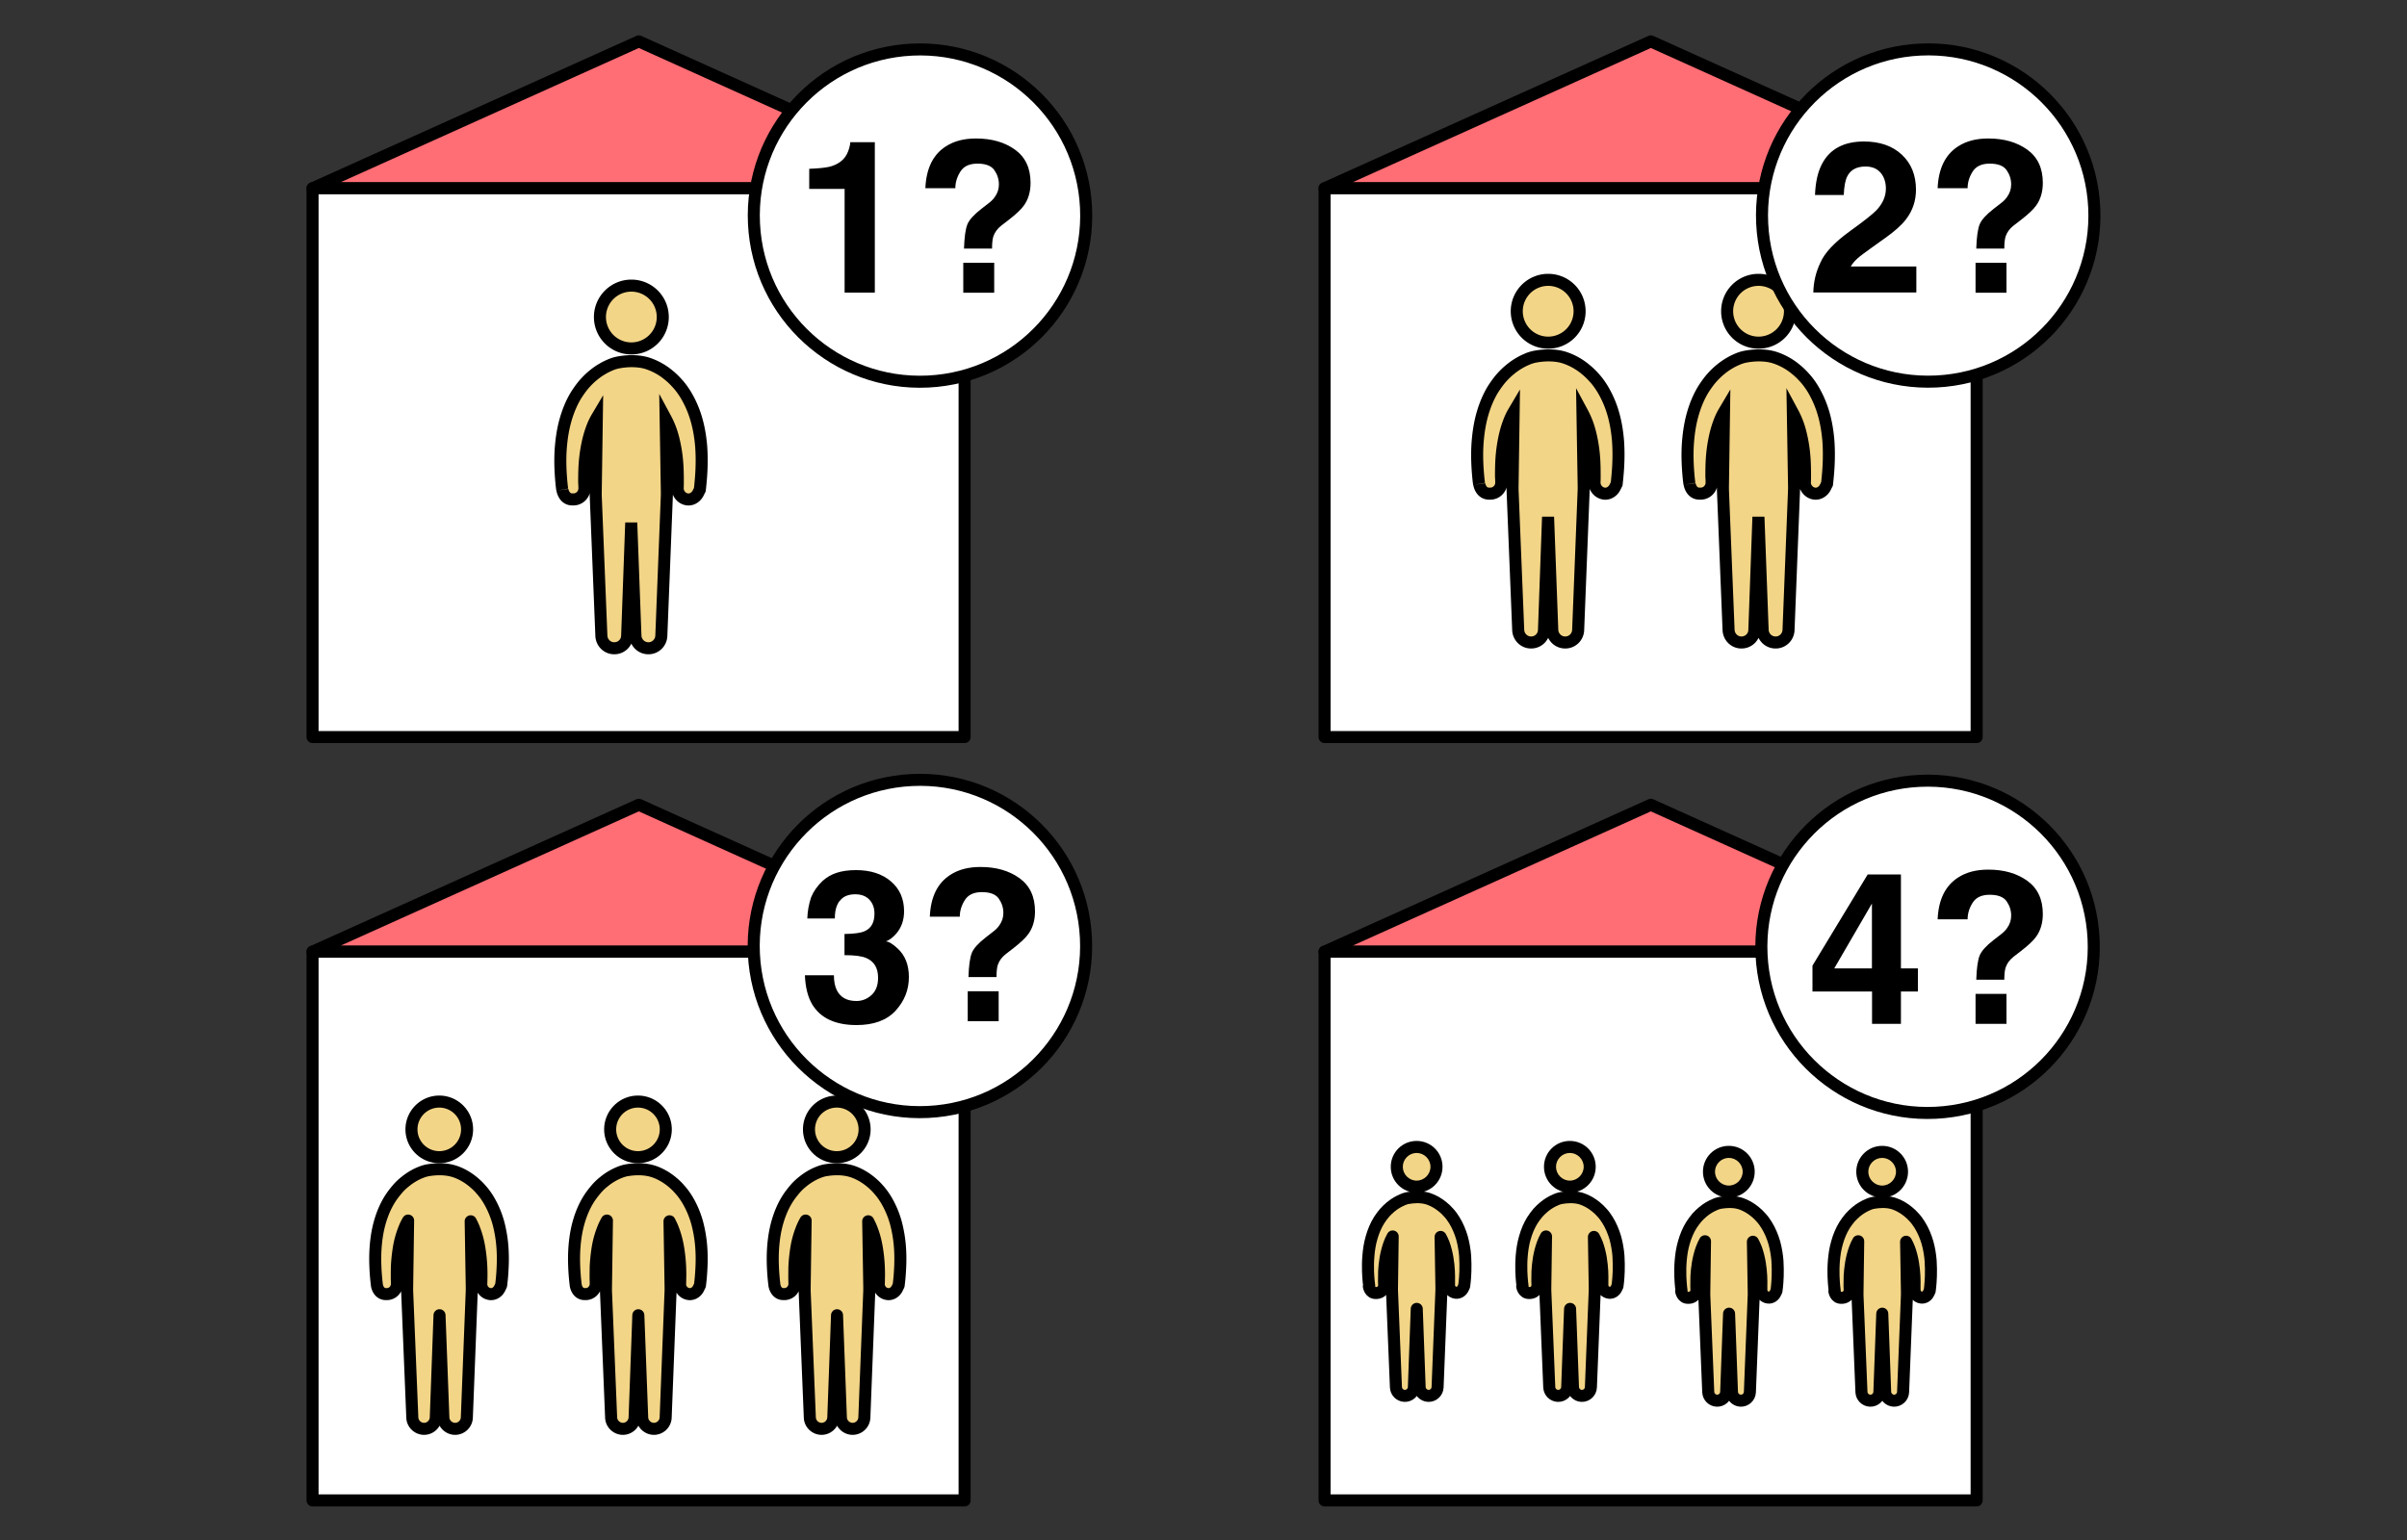 <svg xmlns="http://www.w3.org/2000/svg" id="Calque_1" data-name="Calque 1" viewBox="0 0 200 128"><rect x="0" y="0" width="200" height="128" fill="#333333" stroke="none"/><defs><style>.cls-1{fill:#ff6d75}.cls-1,.cls-2,.cls-3,.cls-4,.cls-5{stroke:#000}.cls-1,.cls-2,.cls-3{stroke-linecap:round;stroke-linejoin:round}.cls-2,.cls-5,.cls-7{fill:#f3d587}.cls-3,.cls-4{fill:#fff}.cls-4,.cls-5{stroke-miterlimit:10}</style></defs><path d="M80.15 15.65H25.97L53.08 3.44l27.07 12.21z" class="cls-1"/><path d="M25.97 15.65h54.18v45.61H25.97z" class="cls-3"/><path d="M52.46 28.95c-1.44 0-2.61-1.17-2.61-2.61s1.17-2.61 2.61-2.61 2.61 1.17 2.61 2.61-1.17 2.61-2.61 2.61Z" class="cls-7"/><path d="M52.46 24.24a2.11 2.11 0 1 1 0 4.22 2.11 2.11 0 0 1 0-4.22m0-1c-1.71 0-3.11 1.39-3.11 3.11s1.39 3.11 3.11 3.11 3.11-1.39 3.11-3.11-1.39-3.11-3.11-3.11Z"/><path d="M46.73 40.71s.12.82.85.8h.1c.51-.02.9-.45.88-.96 0 0 0-.16-.02-.45 0-.28 0-.69.02-1.17s.07-1.03.17-1.61.24-1.17.45-1.72c.11-.31.25-.61.41-.88l-.09 6.19v.29l.47 11.66c.03.55.47 1 1.02 1.02.6.03 1.1-.43 1.12-1.02l.34-9.42.35 9.42c.03.55.47 1 1.03 1.02.59.03 1.09-.43 1.12-1.02l.46-11.69v-.3l-.1-6.08c.14.26.26.53.37.81.21.55.35 1.15.45 1.72s.15 1.13.17 1.61.02.88.02 1.17c0 .28-.01.45-.01.45-.02.47.33.9.81.96.37.04.72-.19.89-.53l.14-.28s.02-.17.05-.48c.03-.31.07-.75.09-1.29.02-.54.02-1.17-.03-1.85-.06-.69-.17-1.43-.38-2.17a8.58 8.58 0 0 0-.92-2.13c-.2-.32-.42-.63-.67-.9-.24-.27-.49-.51-.74-.71a5.304 5.304 0 0 0-1.85-1c-.76-.21-1.63-.18-2.35-.04a3.157 3.157 0 0 0-.66.21c-.38.16-.87.42-1.37.83-.25.2-.5.44-.74.71-.24.27-.46.58-.67.9-.41.65-.71 1.39-.92 2.13-.21.74-.32 1.48-.38 2.17-.06.68-.06 1.32-.04 1.85.02.54.06.98.09 1.29.03.31.06.48.06.48" class="cls-5"/><circle cx="76.44" cy="17.91" r="13.81" class="cls-4" transform="rotate(-2.76 76.617 17.837)"/><path d="M72.7 24.32h-2.52V15.7h-2.94v-1.67c.78-.03 1.32-.09 1.63-.16.49-.11.9-.33 1.21-.65.21-.22.37-.52.48-.9.06-.22.09-.39.09-.5h2.04v12.49ZM82.54 19.64c-.07.22-.11.56-.11 1.02H80.1c.03-.97.13-1.64.28-2.01s.53-.8 1.15-1.28l.63-.49c.21-.16.37-.32.5-.51.23-.32.34-.66.34-1.04 0-.44-.13-.83-.38-1.19s-.72-.54-1.4-.54-1.14.22-1.42.66-.42.9-.42 1.38h-2.49c.07-1.64.64-2.8 1.71-3.48.68-.44 1.51-.65 2.5-.65 1.3 0 2.38.31 3.24.93s1.29 1.54 1.29 2.76c0 .75-.19 1.38-.56 1.89-.22.31-.64.71-1.26 1.19l-.61.47c-.33.26-.55.56-.66.9Zm.07 4.69h-2.57v-2.49h2.57v2.49Z"/><path d="M164.25 15.65h-54.19l27.11-12.21 27.08 12.21z" class="cls-1"/><path d="M110.06 15.65h54.18v45.61h-54.18z" class="cls-3"/><path d="M146.12 28.47c-1.44 0-2.61-1.17-2.61-2.61s1.17-2.61 2.61-2.61 2.61 1.17 2.61 2.61-1.17 2.61-2.61 2.61Z" class="cls-7"/><path d="M146.12 23.76a2.11 2.11 0 1 1 0 4.22 2.11 2.11 0 0 1 0-4.22m0-1c-1.72 0-3.11 1.39-3.11 3.11s1.39 3.11 3.11 3.11 3.11-1.39 3.11-3.11-1.39-3.11-3.11-3.11Z"/><path d="M140.39 40.23s.12.82.85.8h.1c.51-.02.9-.45.88-.96 0 0 0-.16-.02-.45 0-.28 0-.69.02-1.17s.07-1.03.17-1.61.24-1.17.45-1.72c.11-.31.25-.61.41-.88l-.09 6.19v.29l.47 11.66c.03.55.47 1 1.02 1.02.6.03 1.1-.43 1.12-1.02l.34-9.42.35 9.42c.03.55.47 1 1.03 1.02.59.03 1.09-.43 1.12-1.02l.46-11.69v-.3l-.1-6.08c.14.26.26.53.37.81.21.55.35 1.15.45 1.72s.15 1.13.17 1.61.02.88.02 1.17c0 .28-.01.45-.01.45-.02.47.33.9.81.96.37.04.72-.19.89-.53l.14-.28s.02-.17.05-.48c.03-.31.07-.75.09-1.29.02-.54.02-1.17-.03-1.85-.06-.69-.17-1.43-.38-2.17a8.58 8.58 0 0 0-.92-2.13c-.2-.32-.42-.63-.67-.9-.24-.27-.49-.51-.74-.71a5.304 5.304 0 0 0-1.85-1c-.76-.21-1.63-.18-2.35-.04a3.157 3.157 0 0 0-.66.21c-.38.16-.87.42-1.37.83-.25.2-.5.44-.74.71-.24.27-.46.58-.67.9-.41.65-.71 1.39-.92 2.13-.21.74-.32 1.48-.38 2.17-.06.68-.06 1.32-.04 1.85.02.54.06.98.09 1.29.03.31.06.48.06.48" class="cls-5"/><path d="M128.64 28.47c-1.44 0-2.61-1.17-2.61-2.61s1.17-2.61 2.61-2.61 2.61 1.17 2.61 2.61-1.17 2.61-2.61 2.61Z" class="cls-7"/><path d="M128.64 23.76a2.11 2.11 0 1 1 0 4.22 2.11 2.11 0 0 1 0-4.22m0-1c-1.71 0-3.11 1.39-3.11 3.11s1.39 3.11 3.11 3.11 3.11-1.39 3.11-3.11-1.39-3.11-3.11-3.11Z"/><path d="M122.91 40.23s.12.82.85.8h.1c.51-.02.9-.45.88-.96 0 0 0-.16-.02-.45 0-.28 0-.69.02-1.17s.07-1.03.17-1.61.24-1.17.45-1.72c.11-.31.25-.61.41-.88l-.09 6.19v.29l.47 11.66c.03.55.47 1 1.02 1.02.6.03 1.1-.43 1.12-1.02l.34-9.42.35 9.42c.03.55.47 1 1.03 1.02.59.03 1.09-.43 1.12-1.02l.46-11.69v-.3l-.1-6.08c.14.26.26.53.37.81.21.55.35 1.15.45 1.72s.15 1.13.17 1.61.02.88.02 1.17c0 .28-.01.45-.01.45-.02.47.33.9.81.96.37.04.72-.19.89-.53l.14-.28s.02-.17.05-.48c.03-.31.07-.75.09-1.29.02-.54.02-1.17-.03-1.85-.06-.69-.17-1.43-.38-2.17a8.58 8.58 0 0 0-.92-2.13c-.2-.32-.42-.63-.67-.9-.24-.27-.49-.51-.74-.71a5.304 5.304 0 0 0-1.85-1c-.76-.21-1.63-.18-2.35-.04a3.157 3.157 0 0 0-.66.21c-.38.16-.87.42-1.37.83-.25.2-.5.44-.74.71-.24.27-.46.58-.67.9-.41.65-.71 1.39-.92 2.13-.21.74-.32 1.48-.38 2.17-.06.68-.06 1.32-.04 1.85.02.54.06.98.09 1.29.03.31.06.48.06.48" class="cls-5"/><path d="M80.15 79.1H25.97l27.11-12.21L80.15 79.1z" class="cls-1"/><path d="M25.97 79.1h54.18v45.61H25.97z" class="cls-3"/><path d="M164.25 79.1h-54.19l27.11-12.21 27.08 12.21z" class="cls-1"/><path d="M110.06 79.1h54.18v45.61h-54.18z" class="cls-3"/><circle cx="76.44" cy="78.62" r="13.81" class="cls-4" transform="rotate(-2.76 76.605 78.685)"/><path d="M69.77 74.87c-.28.37-.41.86-.4 1.47h-2.29c.02-.62.13-1.21.32-1.77.2-.49.52-.94.95-1.35.32-.29.7-.52 1.15-.67s.99-.23 1.63-.23c1.19 0 2.16.31 2.89.93.73.62 1.1 1.45 1.1 2.49 0 .74-.22 1.36-.65 1.86-.28.32-.56.53-.86.65.22 0 .55.19.97.58.63.58.94 1.37.94 2.38 0 1.06-.37 1.99-1.1 2.79s-1.82 1.2-3.25 1.2c-1.77 0-3-.58-3.69-1.73-.36-.61-.56-1.42-.6-2.41h2.41c0 .5.08.91.24 1.24.3.6.84.9 1.63.9.48 0 .9-.17 1.26-.5s.54-.81.54-1.43c0-.82-.33-1.37-1-1.65-.38-.16-.98-.23-1.79-.23v-1.76c.8-.01 1.36-.09 1.67-.23.55-.24.82-.73.82-1.46 0-.48-.14-.86-.42-1.16s-.67-.45-1.18-.45c-.58 0-1.01.18-1.28.55ZM82.91 80.19c-.07.22-.11.56-.11 1.02h-2.33c.03-.97.13-1.64.28-2.01s.53-.8 1.15-1.28l.63-.49c.21-.16.37-.32.5-.51.23-.32.34-.66.34-1.04 0-.44-.13-.83-.38-1.19s-.72-.54-1.4-.54-1.14.22-1.42.66-.42.9-.42 1.38h-2.49c.07-1.64.64-2.8 1.71-3.48.68-.44 1.51-.65 2.5-.65 1.3 0 2.38.31 3.24.93S86 74.53 86 75.75c0 .75-.19 1.38-.56 1.89-.22.31-.64.71-1.26 1.19l-.61.47c-.33.26-.55.56-.66.9Zm.07 4.69h-2.57v-2.49h2.57v2.49Z"/><circle cx="36.5" cy="93.86" r="2.31" class="cls-7"/><path d="M36.5 92.06a1.81 1.81 0 1 1 0 3.62 1.81 1.81 0 0 1 0-3.62m0-1c-1.55 0-2.81 1.26-2.81 2.81s1.26 2.81 2.81 2.81 2.81-1.26 2.81-2.81-1.26-2.81-2.81-2.81Z"/><path d="M31.32 106.84s.11.74.77.72h.09c.46-.02.81-.41.8-.87 0 0 0-.15-.01-.4 0-.26 0-.62.01-1.05.02-.43.07-.93.15-1.45s.22-1.06.41-1.55c.1-.28.23-.55.37-.79l-.08 5.59v.26l.43 10.53c.02.49.42.9.93.93a.98.98 0 0 0 1.02-.93l.31-8.51.32 8.51c.02.49.42.9.93.93a.98.98 0 0 0 1.02-.93l.41-10.56V107l-.09-5.49c.12.23.24.48.33.74.19.5.32 1.04.4 1.55s.13 1.02.15 1.45.02.8.01 1.05c0 .26-.01.4-.01.4-.02.43.3.81.73.86.34.04.65-.17.8-.48l.12-.25s.02-.16.05-.44c.03-.28.06-.68.08-1.16.02-.48.02-1.06-.03-1.67-.05-.62-.16-1.29-.34-1.96-.19-.67-.47-1.33-.83-1.92-.18-.29-.38-.57-.6-.81-.21-.25-.44-.46-.67-.65-.45-.37-.9-.61-1.24-.75-.17-.07-.32-.12-.44-.15-.69-.19-1.47-.16-2.13-.04-.05.01-.1.02-.16.04-.12.03-.26.08-.43.15-.34.14-.79.38-1.24.75-.23.18-.46.4-.67.65-.21.25-.42.52-.6.81-.37.59-.64 1.25-.83 1.92-.19.67-.29 1.34-.34 1.96-.05.62-.05 1.19-.03 1.67a18.121 18.121 0 0 0 .13 1.6h0" class="cls-2"/><path d="M53.01 96.17c-1.27 0-2.3-1.03-2.3-2.31s1.03-2.31 2.3-2.31a2.311 2.311 0 0 1 0 4.62Z" class="cls-7"/><path d="M53.01 92.06a1.81 1.81 0 1 1 0 3.62 1.81 1.81 0 0 1 0-3.62m0-1c-1.55 0-2.81 1.26-2.81 2.81s1.26 2.81 2.81 2.81 2.81-1.26 2.81-2.81-1.26-2.81-2.81-2.81Z"/><path d="M47.84 106.84s.11.74.77.72h.09c.46-.02.81-.41.8-.87 0 0 0-.15-.01-.4 0-.26 0-.62.01-1.05.02-.43.07-.93.15-1.45s.22-1.06.41-1.55c.1-.28.23-.55.37-.79l-.08 5.59v.26l.43 10.53c.02.49.42.9.93.93a.98.98 0 0 0 1.02-.93l.31-8.51.32 8.51c.02.49.42.9.93.93a.98.98 0 0 0 1.02-.93l.41-10.56V107l-.09-5.49c.12.23.24.48.33.74.19.5.32 1.04.4 1.55s.13 1.02.15 1.45.02.8.01 1.05c0 .26-.01.4-.01.4-.02.43.3.81.73.86.34.04.65-.17.8-.48l.12-.25s.02-.16.05-.44c.03-.28.06-.68.08-1.16.02-.48.02-1.06-.03-1.67-.05-.62-.16-1.29-.34-1.96-.19-.67-.47-1.33-.83-1.92-.18-.29-.38-.57-.6-.81-.21-.25-.44-.46-.67-.65-.45-.37-.9-.61-1.24-.75-.17-.07-.32-.12-.44-.15-.69-.19-1.47-.16-2.13-.04-.05.01-.1.02-.16.04-.12.03-.26.08-.43.15-.34.14-.79.38-1.24.75-.23.18-.46.4-.67.65-.21.25-.42.52-.6.81-.37.59-.64 1.25-.83 1.92-.19.67-.29 1.34-.34 1.96-.05.62-.05 1.19-.03 1.67a18.121 18.121 0 0 0 .13 1.6h0" class="cls-2"/><path d="M69.53 96.17c-1.27 0-2.3-1.03-2.3-2.31s1.03-2.31 2.3-2.31a2.311 2.311 0 0 1 0 4.62Z" class="cls-7"/><path d="M69.53 92.06a1.81 1.81 0 1 1 0 3.62 1.81 1.81 0 0 1 0-3.62m0-1c-1.55 0-2.81 1.26-2.81 2.81s1.26 2.81 2.81 2.81 2.81-1.26 2.81-2.81-1.26-2.81-2.81-2.81Z"/><path d="M64.35 106.84s.11.74.77.72h.09c.46-.02.81-.41.8-.87 0 0 0-.15-.01-.4 0-.26 0-.62.01-1.05.02-.43.07-.93.15-1.45s.22-1.06.41-1.55c.1-.28.23-.55.37-.79l-.08 5.59v.26l.43 10.53c.02.49.42.9.93.93a.98.98 0 0 0 1.02-.93l.31-8.51.32 8.51c.02.49.42.9.93.93a.98.98 0 0 0 1.02-.93l.41-10.56V107l-.09-5.49c.12.23.24.48.33.74.19.5.32 1.04.4 1.55s.13 1.02.15 1.45.02.8.01 1.05c0 .26-.01.4-.01.4-.02.43.3.81.73.86.34.04.65-.17.8-.48l.12-.25s.02-.16.05-.44c.03-.28.06-.68.08-1.16.02-.48.02-1.06-.03-1.67-.05-.62-.16-1.29-.34-1.96-.19-.67-.47-1.33-.83-1.92-.18-.29-.38-.57-.6-.81-.21-.25-.44-.46-.67-.65-.45-.37-.9-.61-1.24-.75-.17-.07-.32-.12-.44-.15-.69-.19-1.47-.16-2.13-.04-.05.01-.1.02-.16.04-.12.03-.26.08-.43.15-.34.14-.79.38-1.24.75-.23.18-.46.4-.67.65-.21.25-.42.52-.6.81-.37.59-.64 1.25-.83 1.92-.19.67-.29 1.34-.34 1.96-.05.62-.05 1.19-.03 1.67a18.121 18.121 0 0 0 .13 1.6h0" class="cls-2"/><path d="M143.65 99.03c-.91 0-1.65-.74-1.65-1.65s.74-1.65 1.65-1.65 1.65.74 1.65 1.65-.74 1.65-1.65 1.65Z" class="cls-7"/><path d="M143.65 96.24c.63 0 1.15.52 1.15 1.15s-.52 1.15-1.15 1.15-1.15-.52-1.15-1.15.52-1.15 1.15-1.15m0-1c-1.19 0-2.15.96-2.15 2.15s.96 2.15 2.15 2.15 2.15-.96 2.15-2.15-.96-2.15-2.15-2.15Z"/><path d="M139.69 107.32s.08.57.59.55h.07c.35-.02.62-.31.61-.67 0 0 0-.11-.01-.31 0-.2 0-.48.01-.81.02-.33.05-.71.12-1.11s.17-.81.31-1.19c.08-.22.17-.42.28-.61l-.06 4.28v.2l.33 8.06c.02.38.32.69.71.71.41.02.76-.3.78-.71l.24-6.52.24 6.52c.02.38.33.69.71.71.41.02.76-.3.78-.71l.32-8.09v-.21l-.07-4.2c.1.18.18.36.26.56.14.38.24.79.31 1.19s.1.78.12 1.11.01.61.01.81v.31c-.01.33.23.62.56.66.26.03.5-.13.61-.37l.09-.19s.01-.12.04-.33c.02-.21.05-.52.06-.89.01-.37.01-.81-.02-1.28-.04-.48-.12-.99-.26-1.5-.15-.51-.36-1.02-.64-1.47-.14-.22-.29-.44-.46-.62-.16-.19-.34-.35-.51-.49-.35-.29-.69-.47-.95-.58-.13-.06-.24-.09-.33-.12-.53-.15-1.13-.12-1.63-.03-.04 0-.08.02-.12.03-.09.02-.2.06-.33.12-.26.11-.6.29-.95.58-.17.14-.35.31-.51.49-.16.19-.32.4-.46.62-.28.45-.49.96-.63 1.47-.15.51-.22 1.02-.26 1.5-.04.47-.04.91-.03 1.28.01.37.04.68.06.89.02.21.04.33.04.33h0" class="cls-2"/><path d="M156.39 99.03c-.91 0-1.65-.74-1.65-1.65s.74-1.65 1.65-1.65 1.65.74 1.65 1.65-.74 1.65-1.65 1.65Z" class="cls-7"/><path d="M156.39 96.24c.63 0 1.15.52 1.15 1.15s-.52 1.15-1.15 1.15-1.15-.52-1.15-1.15.52-1.15 1.15-1.15m0-1c-1.19 0-2.15.96-2.15 2.15s.96 2.15 2.15 2.15 2.15-.96 2.15-2.15-.96-2.15-2.15-2.15Z"/><path d="M152.42 107.32s.08.57.59.55h.07c.35-.02.62-.31.61-.67 0 0 0-.11-.01-.31 0-.2 0-.48.01-.81.02-.33.05-.71.12-1.11s.17-.81.31-1.19c.08-.22.17-.42.28-.61l-.06 4.28v.2l.33 8.06c.02.38.32.69.71.71.41.02.76-.3.78-.71l.24-6.52.24 6.52c.02.38.33.69.71.71.41.02.76-.3.78-.71l.32-8.09v-.21l-.07-4.2c.1.18.18.36.26.56.14.38.24.79.31 1.19s.1.78.12 1.11.01.61.01.81v.31c-.01.33.23.62.56.66.26.03.5-.13.61-.37l.09-.19s.01-.12.04-.33c.02-.21.05-.52.06-.89.01-.37.01-.81-.02-1.28-.04-.48-.12-.99-.26-1.5-.15-.51-.36-1.02-.64-1.47-.14-.22-.29-.44-.46-.62-.16-.19-.34-.35-.51-.49-.35-.29-.69-.47-.95-.58-.13-.06-.24-.09-.33-.12-.53-.15-1.13-.12-1.63-.03-.04 0-.08.02-.12.03-.09.02-.2.06-.33.12-.26.11-.6.29-.95.58-.17.14-.35.31-.51.49-.16.19-.32.4-.46.62-.28.45-.49.96-.63 1.47-.15.51-.22 1.02-.26 1.5-.04.47-.04.91-.03 1.28.01.37.04.68.06.89.02.21.04.33.04.33h0" class="cls-2"/><path d="M117.71 98.63c-.91 0-1.65-.74-1.65-1.65s.74-1.65 1.65-1.65 1.65.74 1.65 1.65-.74 1.65-1.65 1.65Z" class="cls-7"/><path d="M117.71 95.83c.63 0 1.15.52 1.15 1.15s-.52 1.15-1.15 1.15-1.15-.52-1.15-1.15.52-1.15 1.15-1.15m0-1c-1.19 0-2.15.96-2.15 2.15s.96 2.15 2.15 2.15 2.15-.96 2.15-2.15-.96-2.15-2.15-2.15Z"/><path d="M113.74 106.92s.08.57.59.55h.07c.35-.02.62-.31.61-.67 0 0 0-.11-.01-.31 0-.2 0-.48.01-.81.02-.33.05-.71.12-1.11s.17-.81.31-1.19c.08-.22.17-.42.28-.61l-.06 4.28v.2l.33 8.06c.02.38.32.69.71.71.41.02.76-.3.78-.71l.24-6.52.24 6.52c.02.38.33.69.71.71.41.02.76-.3.78-.71l.32-8.09v-.21l-.07-4.2c.1.18.18.36.26.56.14.38.24.79.31 1.19s.1.78.12 1.11.01.61.01.81v.31c-.01.33.23.62.56.66.26.03.5-.13.61-.37l.09-.19s.01-.12.04-.33c.02-.21.05-.52.06-.89.01-.37.01-.81-.02-1.28-.04-.48-.12-.99-.26-1.5-.15-.51-.36-1.02-.64-1.47-.14-.22-.29-.44-.46-.62-.16-.19-.34-.35-.51-.49-.35-.29-.69-.47-.95-.58-.13-.06-.24-.09-.33-.12-.53-.15-1.13-.12-1.63-.03-.04 0-.08.02-.12.03-.09.02-.2.06-.33.12-.26.11-.6.29-.95.58-.17.14-.35.31-.51.49-.16.19-.32.4-.46.62-.28.45-.49.96-.63 1.47-.15.51-.22 1.02-.26 1.5-.04.47-.04.91-.03 1.28.01.37.04.68.06.89.02.21.04.33.04.33h0" class="cls-2"/><path d="M130.44 98.63c-.91 0-1.65-.74-1.65-1.65s.74-1.65 1.65-1.65 1.65.74 1.65 1.65-.74 1.65-1.65 1.65Z" class="cls-7"/><path d="M130.44 95.83c.63 0 1.15.52 1.15 1.15s-.52 1.15-1.15 1.15-1.15-.52-1.15-1.15.52-1.15 1.15-1.15m0-1c-1.19 0-2.15.96-2.15 2.15s.96 2.15 2.15 2.15 2.15-.96 2.15-2.15-.96-2.15-2.15-2.15Z"/><path d="M126.48 106.92s.08.57.59.55h.07c.35-.02.62-.31.61-.67 0 0 0-.11-.01-.31 0-.2 0-.48.01-.81.02-.33.05-.71.12-1.11s.17-.81.31-1.19c.08-.22.17-.42.28-.61l-.06 4.28v.2l.33 8.06c.02.38.32.69.71.71.41.02.76-.3.78-.71l.24-6.52.24 6.52c.02.38.33.69.71.71.41.02.76-.3.78-.71l.32-8.09v-.21l-.07-4.2c.1.18.18.36.26.56.14.38.24.79.31 1.19s.1.78.12 1.11.01.61.01.81v.31c-.01.33.23.62.56.66.26.03.5-.13.61-.37l.09-.19s.01-.12.04-.33c.02-.21.05-.52.06-.89.01-.37.01-.81-.02-1.28-.04-.48-.12-.99-.26-1.5-.15-.51-.36-1.02-.64-1.47-.14-.22-.29-.44-.46-.62-.16-.19-.34-.35-.51-.49-.35-.29-.69-.47-.95-.58-.13-.06-.24-.09-.33-.12-.53-.15-1.13-.12-1.63-.03-.04 0-.08.02-.12.03-.09.02-.2.06-.33.12-.26.11-.6.29-.95.58-.17.14-.35.31-.51.49-.16.19-.32.4-.46.62-.28.45-.49.96-.63 1.47-.15.51-.22 1.02-.26 1.5-.04.47-.04.91-.03 1.28.01.37.04.68.06.89.02.21.04.33.04.33h0" class="cls-2"/><circle cx="160.22" cy="17.91" r="13.81" class="cls-4" transform="rotate(-2.76 160.306 17.984)"/><path d="M156.27 14.37c-.29-.35-.71-.53-1.26-.53-.75 0-1.26.28-1.53.84-.16.32-.25.83-.28 1.53h-2.39c.04-1.06.23-1.92.58-2.58.65-1.25 1.82-1.87 3.49-1.87 1.32 0 2.37.37 3.15 1.1s1.17 1.7 1.17 2.91c0 .92-.28 1.75-.83 2.46-.36.48-.96 1.01-1.78 1.59l-.98.7c-.61.44-1.04.75-1.26.95s-.42.42-.57.68h5.45v2.16h-8.56c.02-.9.22-1.71.58-2.46.35-.83 1.18-1.71 2.48-2.65 1.13-.81 1.86-1.39 2.2-1.74.51-.55.77-1.14.77-1.79 0-.53-.15-.97-.44-1.32ZM166.65 19.64c-.07.22-.11.56-.11 1.02h-2.33c.03-.97.13-1.64.28-2.01s.53-.8 1.15-1.28l.63-.49c.21-.16.37-.32.5-.51.23-.32.34-.66.34-1.04 0-.44-.13-.83-.38-1.19s-.72-.54-1.4-.54-1.14.22-1.42.66-.42.9-.42 1.38H161c.07-1.64.64-2.8 1.71-3.48.68-.44 1.51-.65 2.5-.65 1.3 0 2.38.31 3.24.93s1.29 1.54 1.29 2.76c0 .75-.19 1.38-.56 1.89-.22.31-.64.71-1.26 1.19l-.61.47c-.33.26-.55.56-.66.9Zm.07 4.69h-2.57v-2.49h2.57v2.49Z"/><circle cx="160.17" cy="78.69" r="13.81" class="cls-4" transform="rotate(-2.76 160.294 78.832)"/><path d="M159.36 80.49v1.92h-1.41v2.69h-2.4v-2.69h-4.95v-2.15l4.59-7.58h2.76v7.81h1.41Zm-6.95 0h3.13V75.1l-3.13 5.39ZM166.65 80.41c-.07.22-.11.56-.11 1.02h-2.33c.03-.97.13-1.64.28-2.01s.53-.8 1.15-1.28l.63-.49c.21-.16.37-.32.5-.51.23-.32.34-.66.34-1.04 0-.44-.13-.83-.38-1.19s-.72-.54-1.4-.54-1.14.22-1.42.66-.42.9-.42 1.38H161c.07-1.64.64-2.8 1.71-3.48.68-.44 1.51-.65 2.5-.65 1.3 0 2.38.31 3.24.93s1.29 1.54 1.29 2.76c0 .75-.19 1.38-.56 1.89-.22.31-.64.71-1.26 1.19l-.61.47c-.33.26-.55.56-.66.9Zm.07 4.69h-2.57v-2.49h2.57v2.49Z"/><path d="M-764.69-4783.19h2244.45v5948.74H-764.69z" style="fill:none;stroke:#fff;stroke-width:8px;stroke-linecap:round;stroke-linejoin:round"/></svg>